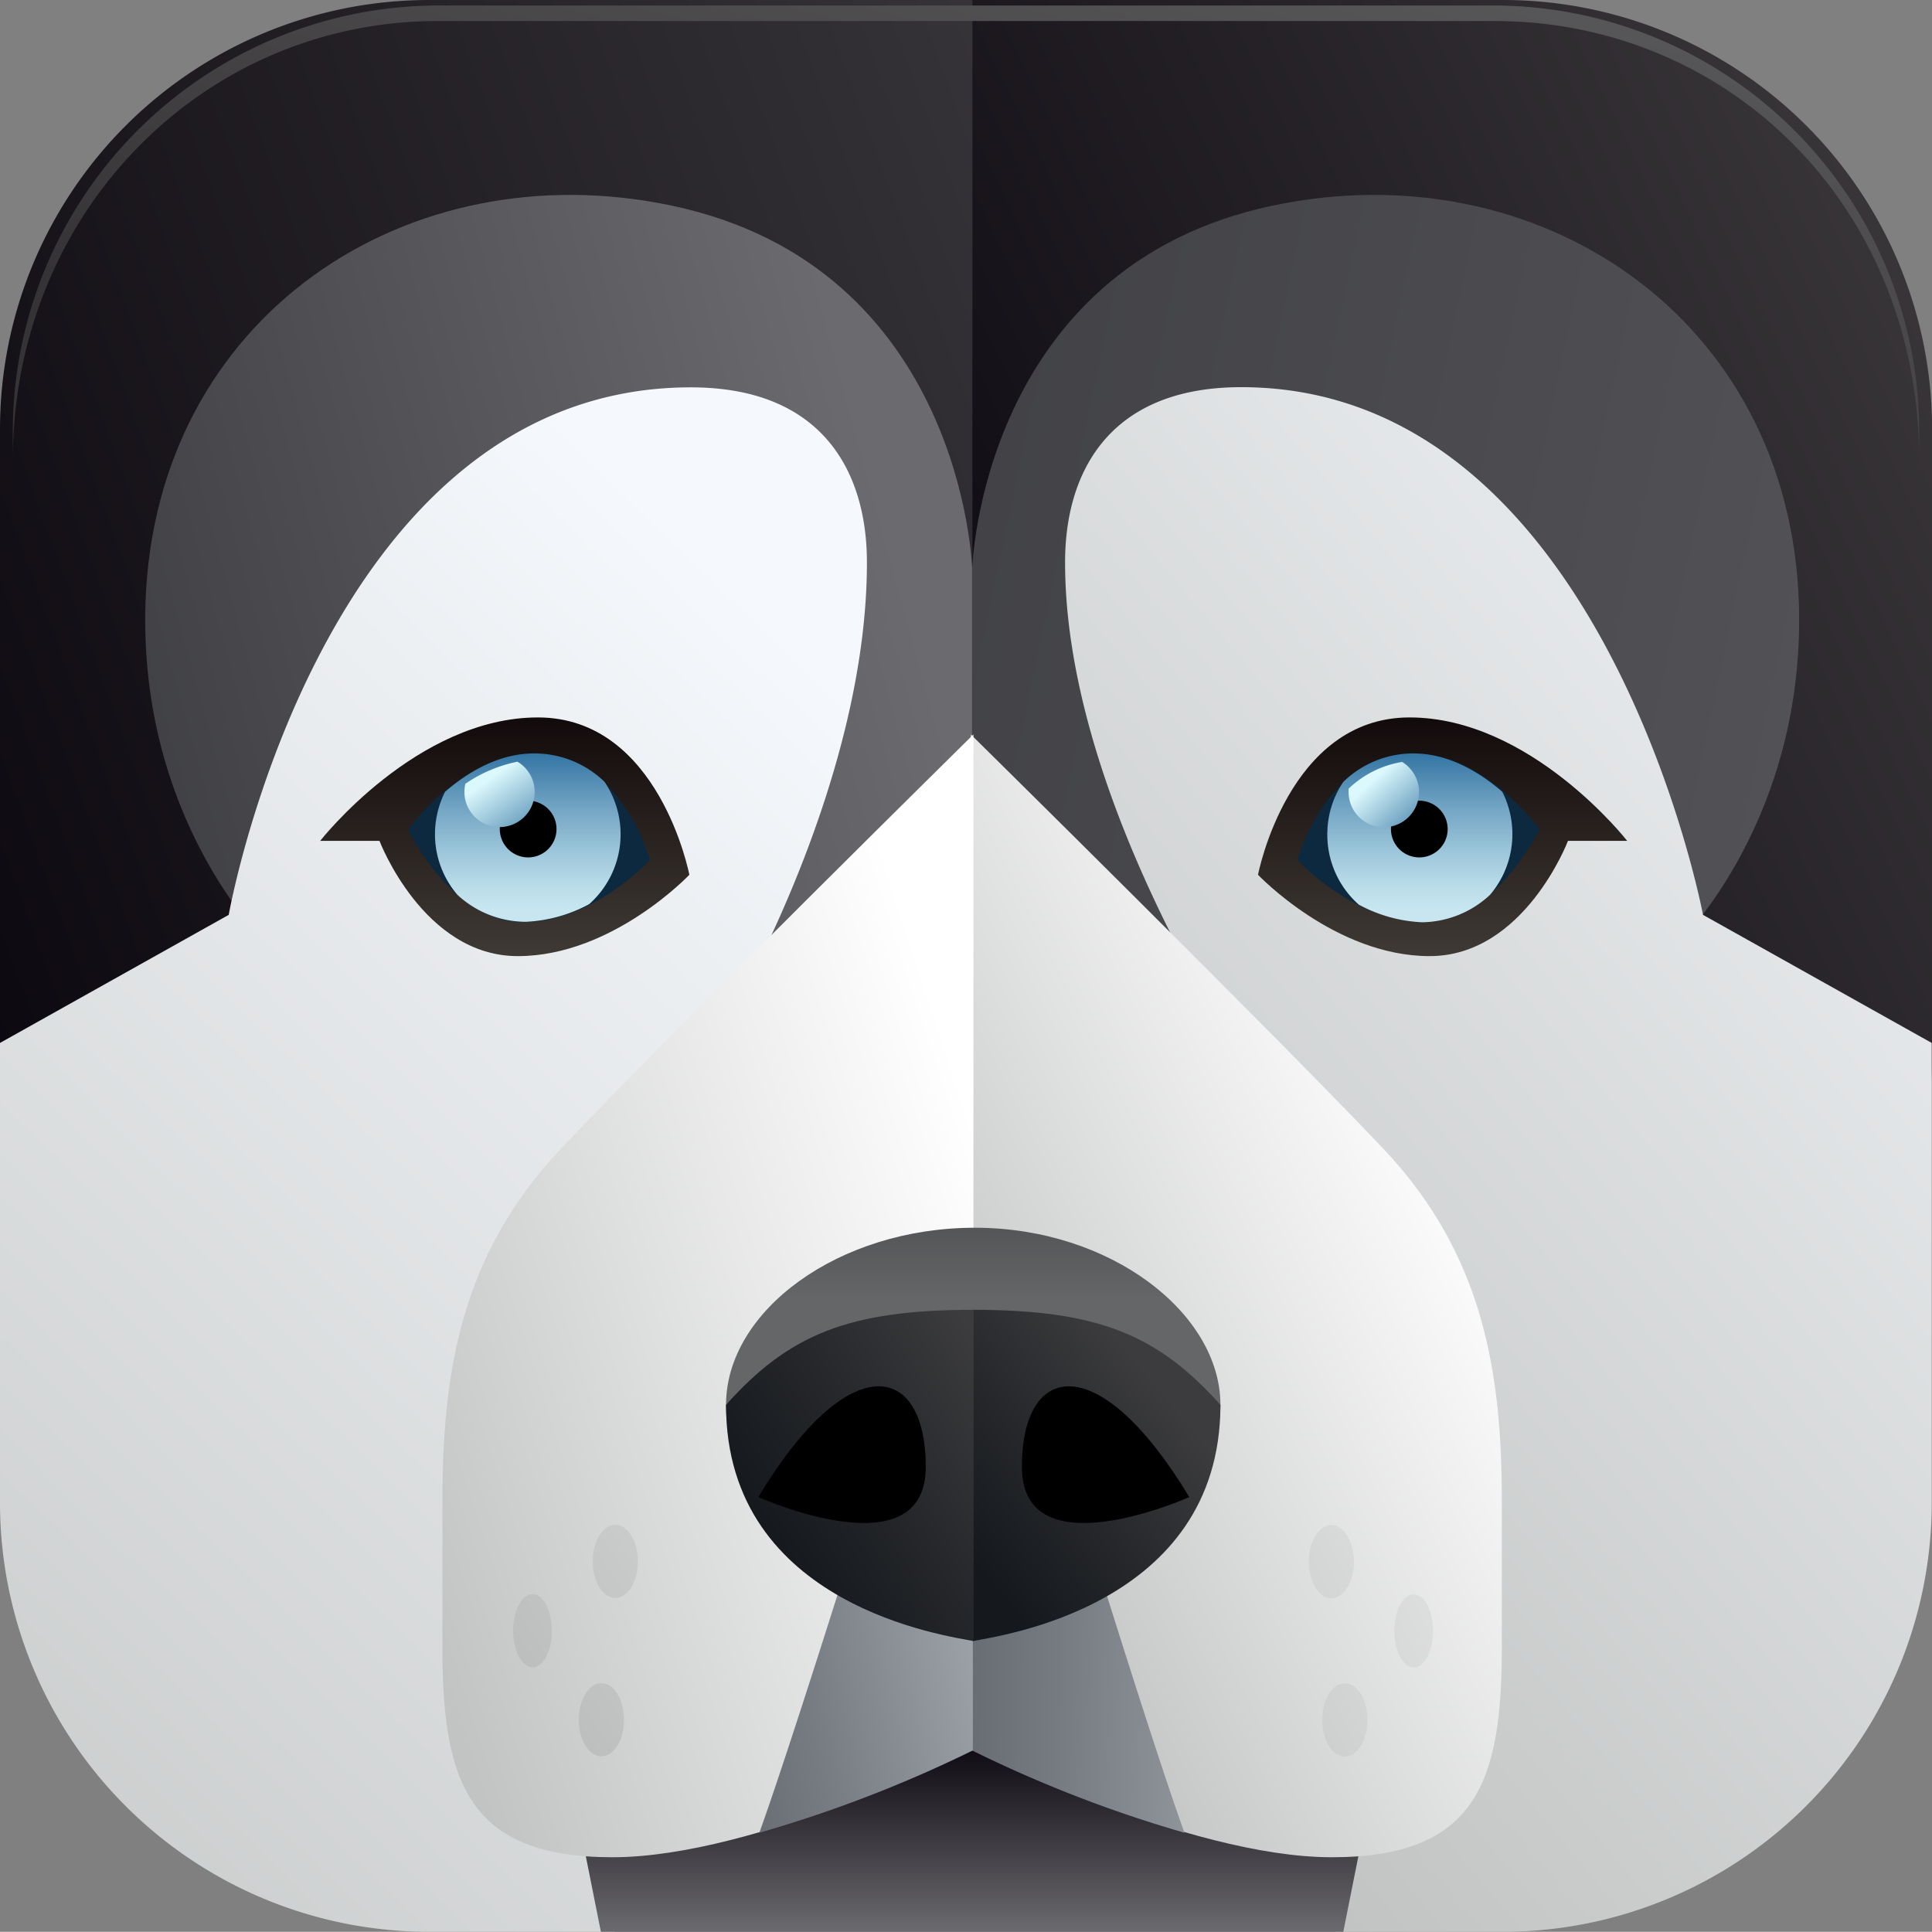 <svg xmlns="http://www.w3.org/2000/svg" xmlns:xlink="http://www.w3.org/1999/xlink" viewBox="0 0 211.18 211.16"><rect x="0" y="0" width="211.18" height="211.16" fill="#808080" stroke="none"/><defs><style>.cls-1,.cls-21,.cls-22,.cls-23,.cls-24{fill-rule:evenodd;}.cls-1{fill:url(#linear-gradient);}.cls-2{fill:url(#linear-gradient-2);}.cls-3{fill:url(#linear-gradient-3);}.cls-4{fill:url(#linear-gradient-4);}.cls-5{fill:url(#linear-gradient-5);}.cls-6{fill:url(#linear-gradient-6);}.cls-7{fill:url(#linear-gradient-7);}.cls-8{fill:url(#linear-gradient-8);}.cls-9{fill:url(#linear-gradient-9);}.cls-10{fill:url(#linear-gradient-10);}.cls-11{fill:url(#linear-gradient-11);}.cls-12{fill:url(#linear-gradient-12);}.cls-13{fill:url(#linear-gradient-13);}.cls-14{fill:#0c2940;}.cls-15{fill:url(#linear-gradient-14);}.cls-16{fill:url(#linear-gradient-15);}.cls-17{fill:url(#linear-gradient-16);}.cls-18{fill:url(#linear-gradient-17);}.cls-19{fill:url(#linear-gradient-18);}.cls-20{fill:url(#linear-gradient-19);}.cls-21{fill:url(#linear-gradient-20);}.cls-22{fill:url(#linear-gradient-21);}.cls-23{fill:url(#linear-gradient-22);}.cls-24{fill:url(#linear-gradient-23);}</style><linearGradient id="linear-gradient" x1="229.82" y1="40.75" x2="-3.09" y2="126.51" gradientUnits="userSpaceOnUse"><stop offset="0" stop-color="#545255"/><stop offset="1" stop-color="#0b070e"/></linearGradient><linearGradient id="linear-gradient-2" x1="270.14" y1="39.61" x2="106.35" y2="117.95" gradientUnits="userSpaceOnUse"><stop offset="0" stop-color="#4b484a"/><stop offset="1" stop-color="#09050d"/></linearGradient><linearGradient id="linear-gradient-3" x1="130.96" y1="-60.62" x2="103.85" y2="53.37" gradientUnits="userSpaceOnUse"><stop offset="0" stop-color="#6f7070"/><stop offset="1" stop-color="#363337"/></linearGradient><linearGradient id="linear-gradient-4" x1="340.64" y1="117.27" x2="-16.16" y2="42.19" gradientUnits="userSpaceOnUse"><stop offset="0" stop-color="#6b6a6e"/><stop offset="1" stop-color="#2e2f33"/></linearGradient><linearGradient id="linear-gradient-5" x1="99.63" y1="66.04" x2="-18.25" y2="98.36" xlink:href="#linear-gradient-4"/><linearGradient id="linear-gradient-6" x1="236.93" y1="57.41" x2="108.83" y2="164.94" gradientUnits="userSpaceOnUse"><stop offset="0" stop-color="#f5f8fc"/><stop offset="1" stop-color="#c2c4c3"/></linearGradient><linearGradient id="linear-gradient-7" x1="102.97" y1="85.71" x2="-26.77" y2="219.11" xlink:href="#linear-gradient-6"/><linearGradient id="linear-gradient-8" x1="106.26" y1="216.59" x2="106.26" y2="189.97" gradientUnits="userSpaceOnUse"><stop offset="0" stop-color="#848487"/><stop offset="1" stop-color="#09050d"/></linearGradient><linearGradient id="linear-gradient-9" x1="159.92" y1="126.28" x2="101.57" y2="155.45" gradientUnits="userSpaceOnUse"><stop offset="0" stop-color="#fff"/><stop offset="1" stop-color="#c2c4c3"/></linearGradient><linearGradient id="linear-gradient-10" x1="110.47" y1="135.2" x2="40.14" y2="158.03" gradientUnits="userSpaceOnUse"><stop offset="0" stop-color="#fff"/><stop offset="1" stop-color="#c2c4c3"/></linearGradient><linearGradient id="linear-gradient-11" x1="53.49" y1="184.03" x2="151.64" y2="185.57" gradientUnits="userSpaceOnUse"><stop offset="0" stop-color="#2e3138"/><stop offset="0.13" stop-color="#373a41"/><stop offset="0.36" stop-color="#4f535a"/><stop offset="0.64" stop-color="#777c82"/><stop offset="0.96" stop-color="#aeb4b9"/><stop offset="1" stop-color="#b4babf"/></linearGradient><linearGradient id="linear-gradient-12" x1="32.7" y1="197.31" x2="119.48" y2="178.41" xlink:href="#linear-gradient-11"/><linearGradient id="linear-gradient-13" x1="157.69" y1="114.77" x2="157.69" y2="78.54" gradientUnits="userSpaceOnUse"><stop offset="0" stop-color="#514c45"/><stop offset="1" stop-color="#120b0b"/></linearGradient><linearGradient id="linear-gradient-14" x1="155.2" y1="99.44" x2="155.2" y2="78.91" gradientUnits="userSpaceOnUse"><stop offset="0" stop-color="#c7e6f0"/><stop offset="0.11" stop-color="#bcdeea"/><stop offset="0.3" stop-color="#9ec7db"/><stop offset="0.56" stop-color="#6fa2c2"/><stop offset="0.86" stop-color="#2d70a0"/><stop offset="1" stop-color="#0d578f"/></linearGradient><linearGradient id="linear-gradient-15" x1="3108.69" y1="114.77" x2="3108.69" y2="78.54" gradientTransform="matrix(-1, 0, 0, 1, 3163.87, 0)" xlink:href="#linear-gradient-13"/><linearGradient id="linear-gradient-16" x1="3106.2" y1="99.44" x2="3106.2" y2="78.91" gradientTransform="matrix(-1, 0, 0, 1, 3163.87, 0)" xlink:href="#linear-gradient-14"/><linearGradient id="linear-gradient-17" x1="106.38" y1="117.28" x2="106.38" y2="142" gradientUnits="userSpaceOnUse"><stop offset="0" stop-color="#303134"/><stop offset="1" stop-color="#656668"/></linearGradient><linearGradient id="linear-gradient-18" x1="103.57" y1="167.65" x2="125.02" y2="149.58" gradientUnits="userSpaceOnUse"><stop offset="0" stop-color="#15181d"/><stop offset="0.49" stop-color="#26282b"/><stop offset="1" stop-color="#3c3c3e"/></linearGradient><linearGradient id="linear-gradient-19" x1="85.42" y1="170.61" x2="111.57" y2="153.48" xlink:href="#linear-gradient-18"/><linearGradient id="linear-gradient-20" x1="53.56" y1="85.11" x2="58.13" y2="91.59" gradientUnits="userSpaceOnUse"><stop offset="0" stop-color="#dbf8fc"/><stop offset="1" stop-color="#4d88b0"/></linearGradient><linearGradient id="linear-gradient-21" x1="150.05" y1="85.33" x2="155.09" y2="90.73" xlink:href="#linear-gradient-20"/><linearGradient id="linear-gradient-22" x1="191.1" y1="158.23" x2="128.58" y2="187.65" xlink:href="#linear-gradient-9"/><linearGradient id="linear-gradient-23" x1="130.64" y1="134.93" x2="56.28" y2="186.41" gradientUnits="userSpaceOnUse"><stop offset="0" stop-color="#fff"/><stop offset="1" stop-color="#b9bcba"/></linearGradient></defs><title>Asset 2</title><g id="Layer_2" data-name="Layer 2"><g id="Layer_1-2" data-name="Layer 1"><path class="cls-1" d="M46.76,0h69.31a46.92,46.92,0,0,1,46.77,47.06v117c0,26-69.83,30.69-95.66,30.69H46.76C20.94,194.79,0,141.43,0,115.44V47.06A46.91,46.91,0,0,1,46.76,0Z"/><path class="cls-2" d="M164.42,0H106.29V206.08l39.14.31h19c25.82,0,46.76-65.27,46.76-91.26V47.06A46.91,46.91,0,0,0,164.42,0Z"/><path class="cls-3" d="M163.34.6H47.84A46.59,46.59,0,0,0,1.4,47.34v3C1.4,23.27,22.19,2.3,47.84,2.3h115.5c25.65,0,46.44,20.33,46.44,48.05v-3A46.59,46.59,0,0,0,163.34.6Z"/><path class="cls-4" d="M167.4,137.79l16.37-35.07S197.35,89.41,196.63,66c-1-31.38-28.59-49.64-57.54-43.52-31.83,6.72-32.82,39.64-32.82,39.64v51.37Z"/><path class="cls-5" d="M45.12,137.79,28.76,102.72S15.18,89.41,15.9,66c1-31.38,28.59-49.64,57.54-43.52,31.83,6.72,32.82,39.64,32.82,39.64v51.37Z"/><path class="cls-6" d="M128,190.61l18,20.55h18.39a46.91,46.91,0,0,0,46.76-47.06V114l-25-14s-10.83-57.68-50.48-57.68c-14.32,0-19.25,9.16-19.25,19.15,0,22.51,14.69,48.14,24.24,61.88,9,13,12.19,17.4,12.19,35.53C152.85,171.39,128,190.61,128,190.61Z"/><path class="cls-7" d="M83.15,190.61l-16,20.55H46.76A46.91,46.91,0,0,1,0,164.1V114l25-14S35.18,42.34,75.51,42.34c14.33,0,19.25,9.16,19.25,19.15,0,22.51-12.86,48.14-22.42,61.88-9,13-14,17.4-14,35.53C58.33,171.39,83.15,190.61,83.15,190.61Z"/><polygon class="cls-8" points="146.83 211.16 65.68 211.16 57.65 170.87 154.87 170.87 146.83 211.16"/><path class="cls-9" d="M106.12,80.28s33.68,33.21,45.14,45.34c11,11.65,12.9,24.67,12.9,38.48,0,3,0,15.44,0,16,0,14.65-2.79,22.91-18.58,22.91s-39.47-11.91-39.47-11.91Z"/><path class="cls-10" d="M106.4,80.28s-33.68,33.21-45.14,45.34c-11,11.65-12.9,24.67-12.9,38.48,0,3,0,15.44,0,16,0,14.65,2.79,22.91,18.58,22.91s39.47-11.91,39.47-11.91Z"/><path class="cls-11" d="M129.47,200.33a140.19,140.19,0,0,1-23.23-9V169.76l13.45.49S126.41,191.89,129.47,200.33Z"/><path class="cls-12" d="M83,200.33a141.38,141.38,0,0,0,23.34-9V169.76l-13.51.49S86.05,191.89,83,200.33Z"/><path class="cls-13" d="M137.51,95.62s3.29-17.2,16.56-17.2,23.79,13.49,23.79,13.49h-6.47s-4.78,12.6-15.12,12.6S137.51,95.62,137.51,95.62Z"/><path class="cls-14" d="M141.81,94S145,82.37,154.52,82.37c7.84,0,13.75,8.27,13.75,8.27s-4.82,10.11-12.56,10.11S141.81,94,141.81,94Z"/><path class="cls-15" d="M162.87,97.81a10.23,10.23,0,0,0,1.34-11.26c-2.38-2.06-5.65-4.09-9.43-4.19a10.94,10.94,0,0,0-7.94,3.1,10.1,10.1,0,0,0-1.75,5.42,10.21,10.21,0,0,0,3.43,8,16,16,0,0,0,6.93,1.93A11.07,11.07,0,0,0,162.87,97.81Z"/><path d="M158.24,90.64a3.1,3.1,0,1,1-3.1-3.12A3.11,3.11,0,0,1,158.24,90.64Z"/><path class="cls-16" d="M75.35,95.62s-3.29-17.2-16.55-17.2S35,91.91,35,91.91h6.48s4.78,12.6,15.12,12.6S75.35,95.62,75.35,95.62Z"/><path class="cls-14" d="M71.05,94s-3.17-11.59-12.7-11.59c-7.84,0-13.75,8.27-13.75,8.27s4.81,10.11,12.55,10.11S71.05,94,71.05,94Z"/><path class="cls-17" d="M50,97.81a10.16,10.16,0,0,1-2.45-6.34,10.28,10.28,0,0,1,1.1-4.92c2.39-2.06,5.65-4.09,9.43-4.19a11,11,0,0,1,8,3.1,10.22,10.22,0,0,1-1.68,13.37,16.07,16.07,0,0,1-6.93,1.93A11,11,0,0,1,50,97.81Z"/><path d="M54.63,90.64a3.1,3.1,0,1,0,3.09-3.12A3.1,3.1,0,0,0,54.63,90.64Z"/><path class="cls-18" d="M133.4,153.56c0,11.63-12.24,3.23-27.11,3.23s-26.93,8.4-26.93-3.23c0-10.29,12.31-19.36,27.19-19.36S133.4,143.57,133.4,153.56Z"/><path class="cls-19" d="M106.33,179.38c2.65-.54,27.07-3.72,27.07-25.82-6.85-7.66-13.37-10.39-27.07-10.39Z"/><path class="cls-20" d="M106.42,179.38c-2.65-.54-27.06-3.72-27.06-25.82,6.84-7.66,13.36-10.39,27.06-10.39Z"/><path d="M130,163.64s-18.3,8.21-18.3-3.31S120.15,147.32,130,163.64Z"/><path d="M82.89,163.64s18.3,8.21,18.3-3.31S92.69,147.32,82.89,163.64Z"/><path class="cls-21" d="M56.56,83.26a15.43,15.43,0,0,0-5.69,2.41,3.84,3.84,0,1,0,5.69-2.41Z"/><path class="cls-22" d="M153.23,83.29a11,11,0,0,0-5.82,2.92,2.21,2.21,0,0,0,0,.37,3.85,3.85,0,1,0,5.86-3.29Z"/><path class="cls-23" d="M148,170.7c0-2.19-1.1-4-2.47-4s-2.47,1.78-2.47,4,1.11,4,2.47,4S148,172.89,148,170.7ZM147,184c-1.37,0-2.47,1.77-2.47,4s1.1,4,2.47,4,2.47-1.77,2.47-4S148.38,184,147,184Zm7.53-9.73c-1.17,0-2.12,1.78-2.12,4s.95,4,2.12,4,2.11-1.78,2.11-4S155.72,174.28,154.55,174.28Z"/><path class="cls-24" d="M67.26,174.67c1.37,0,2.47-1.78,2.47-4s-1.1-4-2.47-4-2.47,1.78-2.47,4S65.9,174.67,67.26,174.67Zm-4,13.31c0,2.19,1.11,4,2.47,4s2.48-1.77,2.48-4-1.11-4-2.48-4S63.26,185.78,63.26,188Zm-7.17-9.73c0,2.19.95,4,2.12,4s2.11-1.78,2.11-4-.94-4-2.11-4S56.09,176.06,56.09,178.25Z"/></g></g></svg>